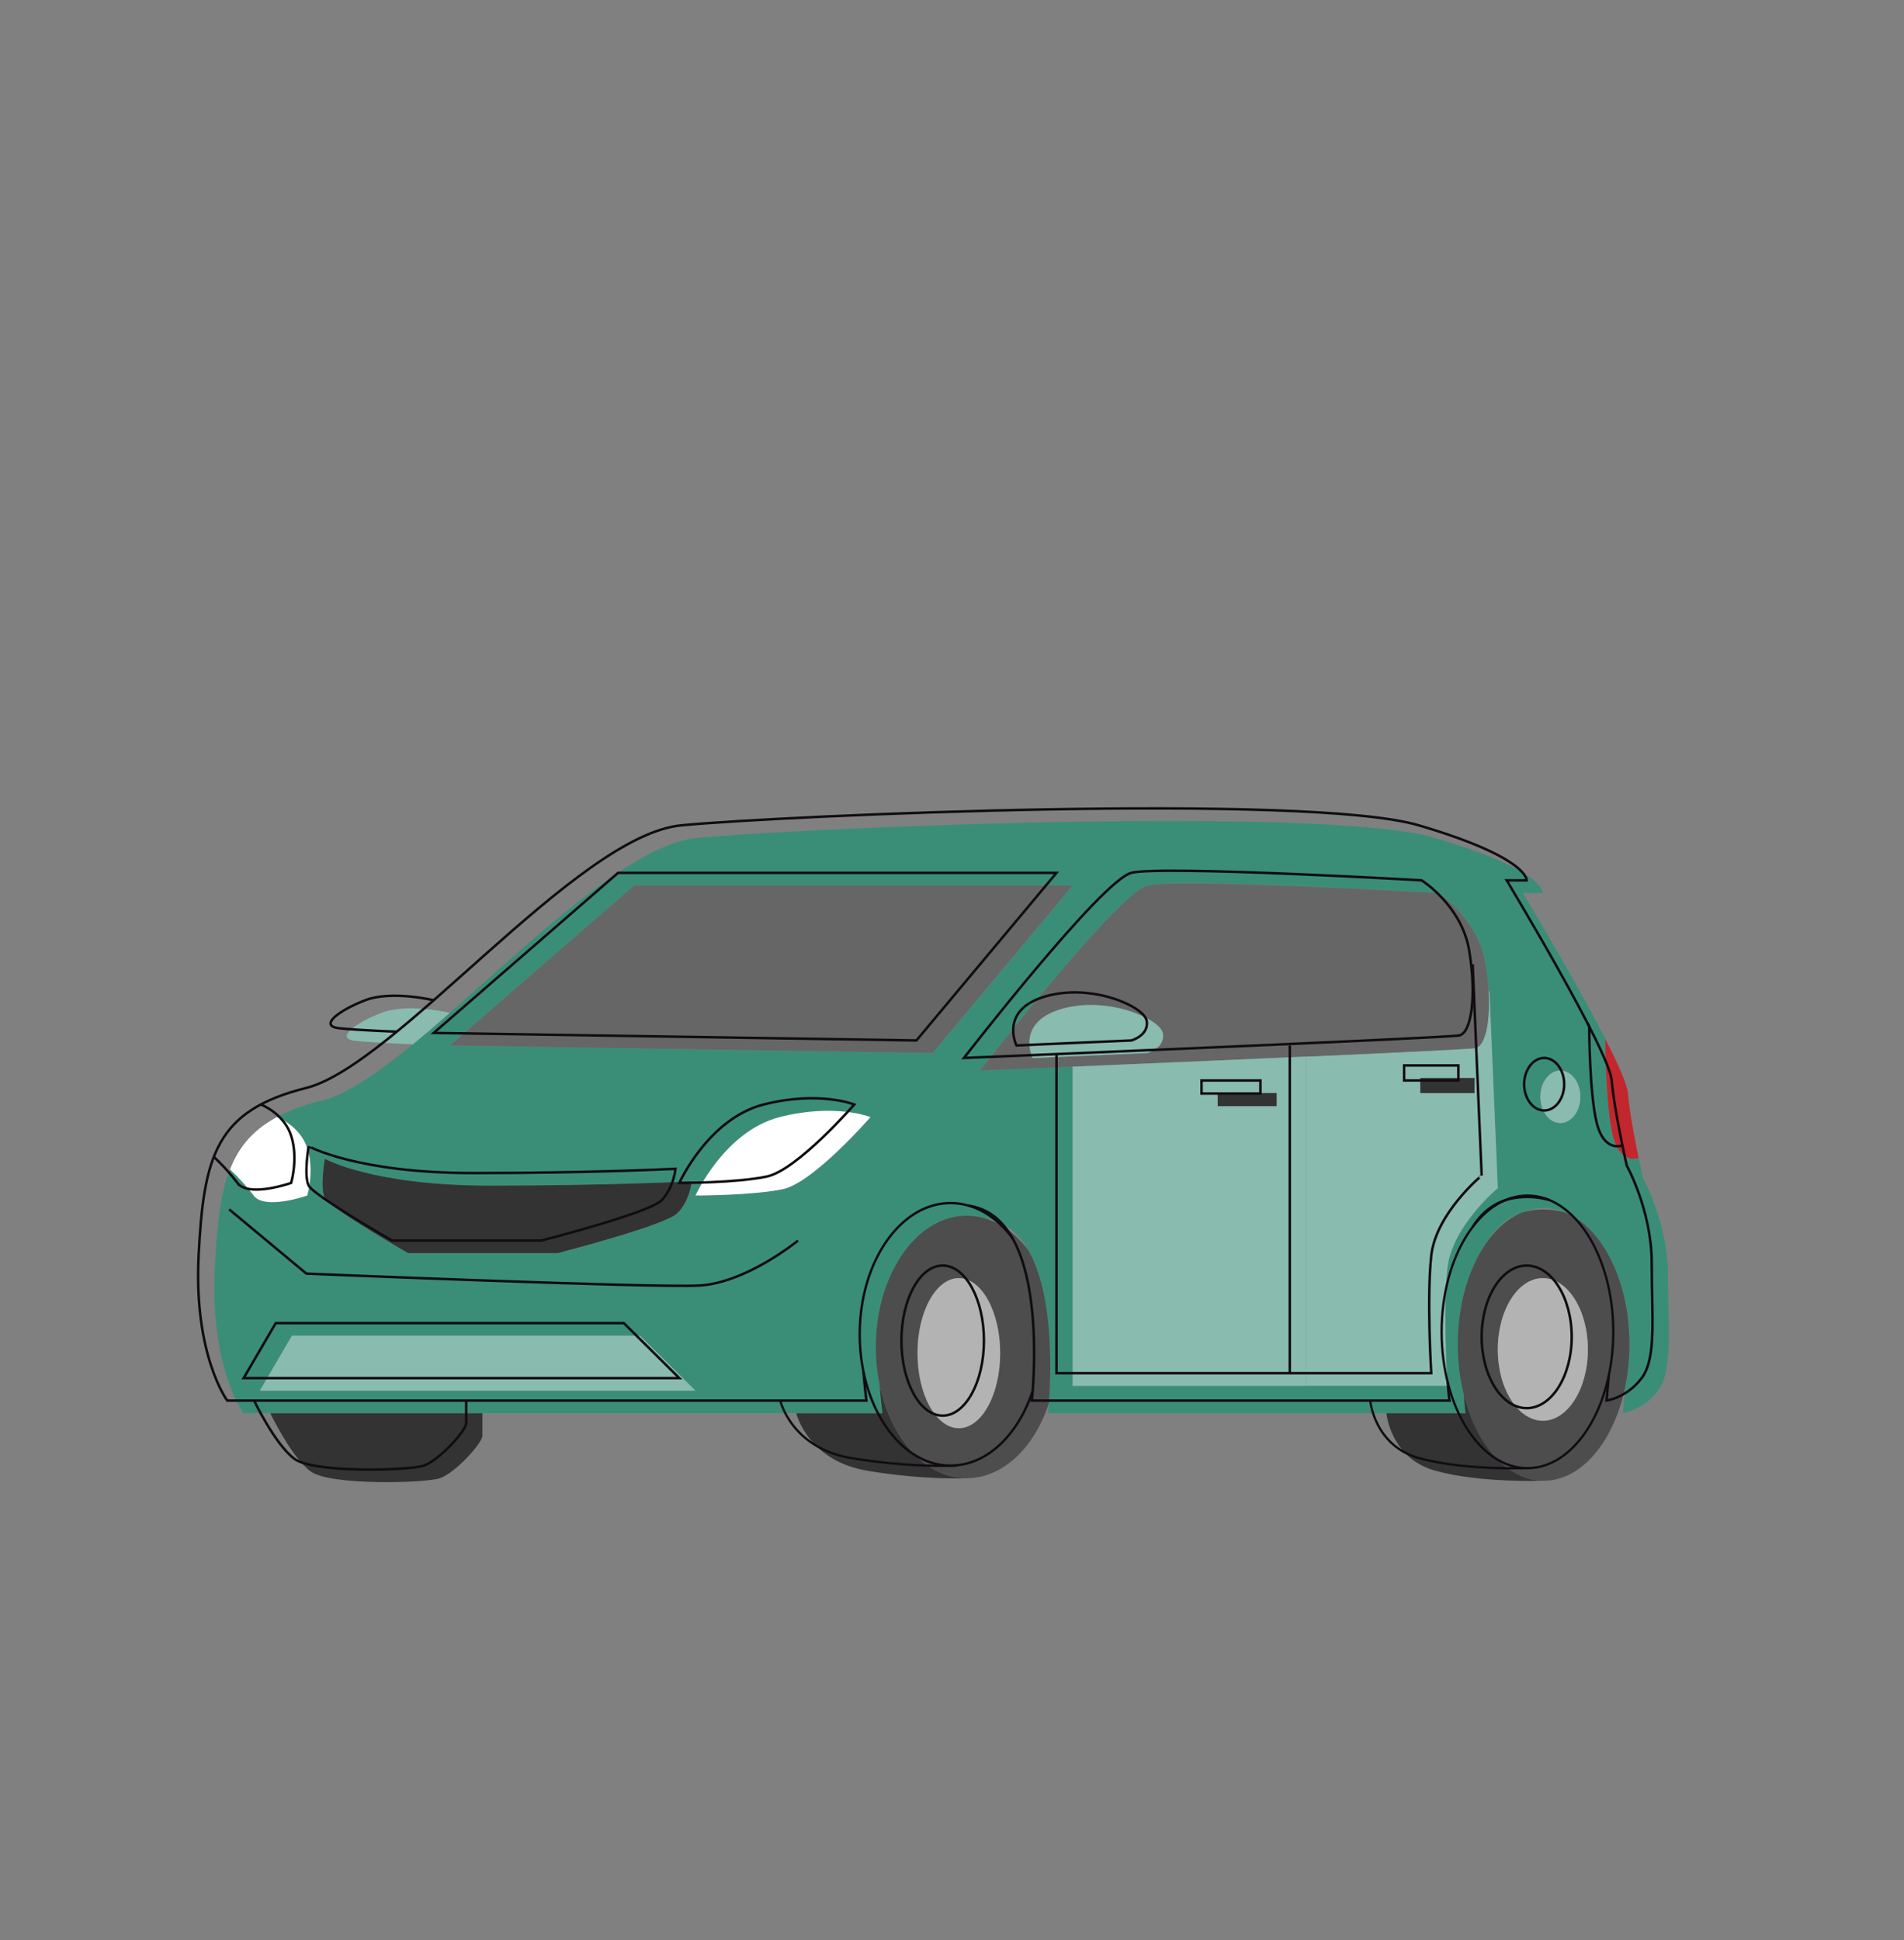 <svg xmlns="http://www.w3.org/2000/svg" viewBox="0 0 1060 1080">
    <rect x="0" y="0" width="1060" height="1080" fill="#808080" stroke="none"/>
    <defs>
        <style>
            .cls-1 {
                fill: #3a8e78;
            }

            .cls-2 {
                fill: #c1272d;
            }

            .cls-3 {
                fill: #4d4d4d;
            }

            .cls-4 {
                fill: #b3b3b3;
            }

            .cls-5 {
                fill: #89bbae;
            }

            .cls-6 {
                fill: #333;
            }

            .cls-7 {
                fill: #666;
            }

            .cls-8 {
                fill: #fff;
            }

            .cls-10,
            .cls-11,
            .cls-12,
            .cls-9 {
                fill: none;
                stroke: #110c11;
                stroke-miterlimit: 10;
            }

            .cls-9 {
                stroke-width: 1.39px;
            }

            .cls-10 {
                stroke-width: 1.33px;
            }

            .cls-11 {
                stroke-width: 1.28px;
            }

            .cls-12 {
                stroke-width: 1.27px;
            }
        </style>
    </defs>
    <g id="Calque_2" data-name="Calque 2">
        <path class="cls-1"
            d="M871.66,675.05a31,31,0,0,0-25,.2h-.06c-7.59,2.63-13.38,7.9-17.82,14.87h0c-10.49,13.92-17.16,34.84-17.16,58.24a115.48,115.48,0,0,0,3.36,28h0c.4,6.7,1,10.29,1,10.29H583.44s.22-2,.49-5.51c1.17-15.49,3-59.9-11.32-85a42.87,42.87,0,0,0-6.08-8.34,30.85,30.85,0,0,0-18.19-9.67l-.06,0a35.92,35.92,0,0,0-10.08-1.45c-12.77,0-24.44,6.84-33.33,18.12h0c-8.62,10.92-14.63,26-16.57,43a106.13,106.13,0,0,0-.68,11.94,103.84,103.84,0,0,0,2.1,20.89v0c.8,9.4,1.65,16,1.65,16H135.51s-18.72-25.06-15.93-80.76c1.16-23.18,3-41.06,8.46-54.93h0a117.66,117.66,0,0,1,13.14,14.51c6.3,8.31,29.86,0,29.86,0s4.14-13.67,0-26.31-16.88-17.35-16.88-17.35a111.43,111.43,0,0,1,25.28-9.21c13.71-3.43,31.16-15.5,50.49-31.33,6.64-5.45,13.51-11.34,20.52-17.49C297.61,522.5,351.32,470,388.31,466.43c58.48-5.57,349.1-18.1,410.56,0s60.07,30.64,60.07,30.64H847.8s27.67,45.9,45,79.42l1,1.89s0,37,4.2,53.75,14.3,12.45,14.3,12.45c1.36,6.61,2.41,11.22,2.41,11.22s13.92,25.06,13.92,54.3,2.79,52.91-5.57,64-19.59,12.53-19.59,12.53.59-5.55,1.23-13.82h0A119.41,119.41,0,0,0,906.4,735s0,0,0,0,0,0,0,0h0C903.13,705.87,889.43,682.53,871.66,675.05ZM829.21,551.83l-.52,0a147,147,0,0,0-1.78-15.8c-4.18-25.06-26.45-39-26.45-39s-144.9-8.36-161.57-4.18-93.24,103-93.24,103,21.05-.87,51.52-2.16V771.44H805.81s-2.57-41.85,0-65.41,28.06-44.66,28.06-44.66Zm50.61,58.72c0-8.08-5-14.62-11.14-14.62s-11.14,6.54-11.14,14.62,5,14.62,11.14,14.62S879.82,618.62,879.82,610.55ZM519.19,586.18l78-93.29H353.07L250.46,582ZM435.9,661.94c17-3.59,48.71-40.1,48.71-40.1s-19.72-7.81-50.49,0S387.2,665.5,387.2,665.5,418.94,665.54,435.9,661.94ZM144.64,774.15H387.2l-30.92-30.63H162.52Zm232.53-98.86c7-7,7.9-17.66,7.9-17.66S338.18,660,272.74,660s-91.9-14.9-91.9-14.9-2.78,16.3,0,21.87,46.38,30.63,46.38,30.63h83.12S370.21,682.25,377.17,675.29Z" />
        <path class="cls-2"
            d="M906.28,608.46c.85,10.23,3.79,25.68,5.94,36.12,0,0-10.12,4.26-14.3-12.45s-4.2-53.75-4.2-53.75C900.77,592.17,905.87,603.6,906.28,608.46Z" />
        <path class="cls-3"
            d="M906.4,735a119.41,119.41,0,0,1-1.79,37.86c-6.41,29.91-24.24,51.42-45.24,51.42h-.43c-20-.27-37-20-44-47.88h0a115.48,115.48,0,0,1-3.36-28c0-23.4,6.67-44.32,17.16-58.24h0c5.15-6.83,11.22-12,17.86-14.89h0A30.68,30.68,0,0,1,852,673.9a44.66,44.66,0,0,1,19.69,1.15c17.77,7.48,31.47,30.82,34.74,59.9h0s0,0,0,0S906.41,735,906.4,735ZM884,751.18c0-21.92-11.22-39.69-25.06-39.69s-25.07,17.77-25.07,39.69,11.22,39.68,25.07,39.68S884,773.09,884,751.18Z" />
        <path class="cls-4"
            d="M858.94,711.49c13.84,0,25.06,17.77,25.06,39.69s-11.22,39.68-25.06,39.68-25.07-17.77-25.07-39.68S845.09,711.49,858.94,711.49Z" />
        <ellipse class="cls-5" cx="868.68" cy="610.55" rx="11.14" ry="14.62" />
        <path class="cls-6"
            d="M858.94,824.27h0s-34.81,1.39-59.88-5.57-27.21-32-27.21-32h44.09s-.59-3.59-1-10.29C821.92,804.25,839,824,858.94,824.27Z" />
        <path class="cls-5"
            d="M829.21,551.83l4.66,109.54S808.38,682.46,805.81,706s0,65.41,0,65.41H727.06V589l0-.81c50.07-2.23,91.63-4.22,94.31-4.76,5.43-1.08,8.32-14,7.35-31.54Zm-8.3,56.63V600.1h-30.2v8.36Z" />
        <path class="cls-7"
            d="M828.69,551.85c1,17.53-1.92,30.46-7.35,31.54-2.68.54-44.24,2.53-94.31,4.76-43.49,2-93.42,4.08-129.86,5.62-30.47,1.29-51.52,2.16-51.52,2.16s76.58-98.86,93.24-103,161.57,4.18,161.57,4.18,22.27,13.92,26.45,39A147,147,0,0,1,828.69,551.85Zm-189.8,34.33s9.8-2.79,8.54-10.85-30.77-21.18-56.53-13.64-16,27.27-16,27.27Z" />
        <rect class="cls-6" x="790.71" y="600.1" width="30.2" height="8.36" />
        <path class="cls-5"
            d="M727.06,589V771.44H597.17V593.77c36.44-1.54,86.37-3.67,129.86-5.62Zm-16.35,26.77v-7.27H677.93v7.27Z" />
        <rect class="cls-6" x="677.93" y="608.46" width="32.78" height="7.27" />
        <path class="cls-5"
            d="M647.43,575.33c1.26,8.06-8.54,10.85-8.54,10.85l-64,2.78s-9.75-19.73,16-27.27S646.17,567.26,647.43,575.33Z" />
        <polygon class="cls-7" points="597.17 492.89 519.19 586.18 250.46 582 353.07 492.89 597.17 492.89" />
        <path class="cls-3"
            d="M572.61,696.16c14.34,25.11,12.49,69.52,11.32,85-8,24.36-25.12,41.29-45,41.7h-.74c-22.92,0-42.27-22-48.5-52.18v0a103.84,103.84,0,0,1-2.1-20.89,106.13,106.13,0,0,1,.68-11.94c1.94-17.05,8-32.11,16.57-43h0c8.89-11.28,20.56-18.12,33.33-18.12a35.92,35.92,0,0,1,10.08,1.45l.06,0C557.6,680.86,565.94,687.24,572.61,696.16Zm-15.82,57.1c0-23.07-10.29-41.77-23-41.77s-23,18.7-23,41.77,10.29,41.78,23,41.78S556.79,776.33,556.79,753.26Z" />
        <path class="cls-4"
            d="M533.81,711.49c12.69,0,23,18.7,23,41.77S546.5,795,533.81,795s-23-18.71-23-41.78S521.13,711.49,533.81,711.49Z" />
        <path class="cls-6"
            d="M538.94,822.87v.1a306.38,306.38,0,0,1-56-4.26c-33.42-5.57-39.62-32-39.62-32h48s-.85-6.58-1.65-16c6.23,30.17,25.58,52.18,48.5,52.18Z" />
        <path class="cls-8"
            d="M484.61,621.84s-31.75,36.51-48.71,40.1-48.7,3.56-48.7,3.56,16.16-35.84,46.92-43.66S484.61,621.84,484.61,621.84Z" />
        <polygon class="cls-5" points="387.2 774.15 144.64 774.15 162.52 743.52 356.28 743.52 387.2 774.15" />
        <path class="cls-6"
            d="M385.07,657.63s-.94,10.7-7.9,17.66-66.83,22.28-66.83,22.28H227.22s-43.59-25.06-46.38-30.63,0-21.87,0-21.87S207.3,660,272.74,660,385.07,657.63,385.07,657.63Z" />
        <path class="cls-6"
            d="M268.56,786.68v12.53c0,4.18-15.31,20.89-23.67,23.67s-61.26,4.18-72-3.8-22.42-32.4-22.42-32.4Z" />
        <path class="cls-5"
            d="M250.46,563.81c-7,6.15-13.88,12-20.52,17.49h0s-19.86-.68-31.87-1.87-.52-9.95,14.22-15.61S250.46,563.81,250.46,563.81Z" />
        <path class="cls-8"
            d="M171.05,639.19c4.14,12.64,0,26.31,0,26.31s-23.56,8.31-29.86,0A117.66,117.66,0,0,0,128.05,651h0c5-12.77,13-22.14,26.13-29.15C154.17,621.84,166.92,626.56,171.05,639.19Z" />
        <line class="cls-9" x1="495.87" y1="687.8" x2="495.85" y2="687.81" />
        <path class="cls-9"
            d="M862.68,668.05h0A44.66,44.66,0,0,0,843,666.9a30.68,30.68,0,0,0-5.34,1.35h-.06c-7.59,2.63-13.38,7.9-17.82,14.87v0" />
        <path class="cls-9"
            d="M806,769.38h0c.4,6.7,1,10.29,1,10.29H574.44s.22-2,.49-5.51c1.17-15.49,3-59.9-11.32-85a42.87,42.87,0,0,0-6.08-8.34,30.85,30.85,0,0,0-18.19-9.67l-.06,0" />
        <path class="cls-9"
            d="M480.7,763.67v0c.8,9.4,1.65,16,1.65,16H126.51s-18.72-25.06-15.93-80.76,9.75-80.75,59.87-93.29S320.83,465,379.31,459.43s349.1-18.1,410.56,0,60.07,30.64,60.07,30.64H838.8s57.08,94.68,58.48,111.39,8.35,47.34,8.35,47.34,13.92,25.06,13.92,54.3,2.79,52.91-5.57,64-19.59,12.53-19.59,12.53.59-5.55,1.23-13.82" />
        <path class="cls-9" d="M897.4,728s0,0,0,0,0,0,0,0" />
        <polygon class="cls-9" points="241.46 575 510.19 579.18 588.17 485.89 344.07 485.89 241.46 575" />
        <path class="cls-9"
            d="M629.89,579.18l-64,2.78s-9.75-19.73,16-27.27,55.27,5.57,56.53,13.64S629.89,579.18,629.89,579.18Z" />
        <path class="cls-9"
            d="M536.65,588.93s268.73-11.14,275.69-12.54,9.75-22.27,5.57-47.34-26.45-39-26.45-39-144.9-8.36-161.57-4.18S536.65,588.93,536.65,588.93Z" />
        <rect class="cls-9" x="668.93" y="601.46" width="32.78" height="7.27" />
        <rect class="cls-9" x="781.71" y="593.1" width="30.2" height="8.35" />
        <ellipse class="cls-9" cx="859.68" cy="603.55" rx="11.14" ry="14.62" />
        <path class="cls-9" d="M883.75,569.49l1,1.89s0,37,4.2,53.75,14.3,12.45,14.3,12.45" />
        <path class="cls-9" d="M819.87,536.82l5,117.55S799.38,675.46,796.81,699s0,65.41,0,65.41H588.17V586.77" />
        <line class="cls-9" x1="718.06" y1="581.96" x2="718.06" y2="764.44" />
        <path class="cls-9" d="M241.46,556.81s-23.43-5.66-38.17,0-26.23,14.41-14.22,15.61,31.87,1.87,31.87,1.87" />
        <polygon class="cls-9" points="135.64 767.15 378.2 767.15 347.29 736.52 153.52 736.52 135.64 767.15" />
        <path class="cls-9"
            d="M376.07,650.63s-.94,10.7-7.9,17.66-66.83,22.28-66.83,22.28H218.22s-43.59-25.06-46.38-30.63,0-21.87,0-21.87S198.3,653,263.74,653,376.07,650.63,376.07,650.63Z" />
        <path class="cls-9"
            d="M378.2,658.5s16.16-35.84,46.92-43.66,50.49,0,50.49,0-31.75,36.51-48.71,40.1S378.2,658.5,378.2,658.5Z" />
        <path class="cls-9"
            d="M145.17,614.84s12.75,4.72,16.88,17.35,0,26.31,0,26.31-23.56,8.31-29.86,0A117.66,117.66,0,0,0,119.05,644" />
        <path class="cls-9" d="M127.57,673.2l43,35.78s192,8,218.45,6.65,55.26-25.06,55.26-25.06" />
        <path class="cls-9"
            d="M141.47,779.68s11.68,24.41,22.42,32.4,63.65,6.59,72,3.8,23.67-19.49,23.67-23.67V779.68" />
        <ellipse class="cls-9" cx="849.94" cy="744.18" rx="25.06" ry="39.68" />
        <ellipse class="cls-9" cx="524.81" cy="746.26" rx="22.97" ry="41.77" />
        <path class="cls-10"
            d="M563.61,689.16c-6.67-8.92-15-15.3-24.27-18l-.06,0a35.92,35.92,0,0,0-10.08-1.45c-12.77,0-24.44,6.84-33.33,18.12h0c-8.62,10.92-14.63,26-16.57,43a106.13,106.13,0,0,0-.68,11.94,103.84,103.84,0,0,0,2.1,20.89v0c6.23,30.17,25.58,52.18,48.5,52.18,20.18,0,37.59-17,45.73-41.71" />
        <ellipse class="cls-11" cx="850.37" cy="741.39" rx="47.78" ry="75.88" />
        <path class="cls-12" d="M434.37,779.68s6.2,26.46,39.62,32,58.5,4.17,58.5,4.17" />
        <path class="cls-12" d="M762.85,779.68s2.15,25.06,27.21,32,59.88,5.57,59.88,5.57" />
    </g>
</svg>